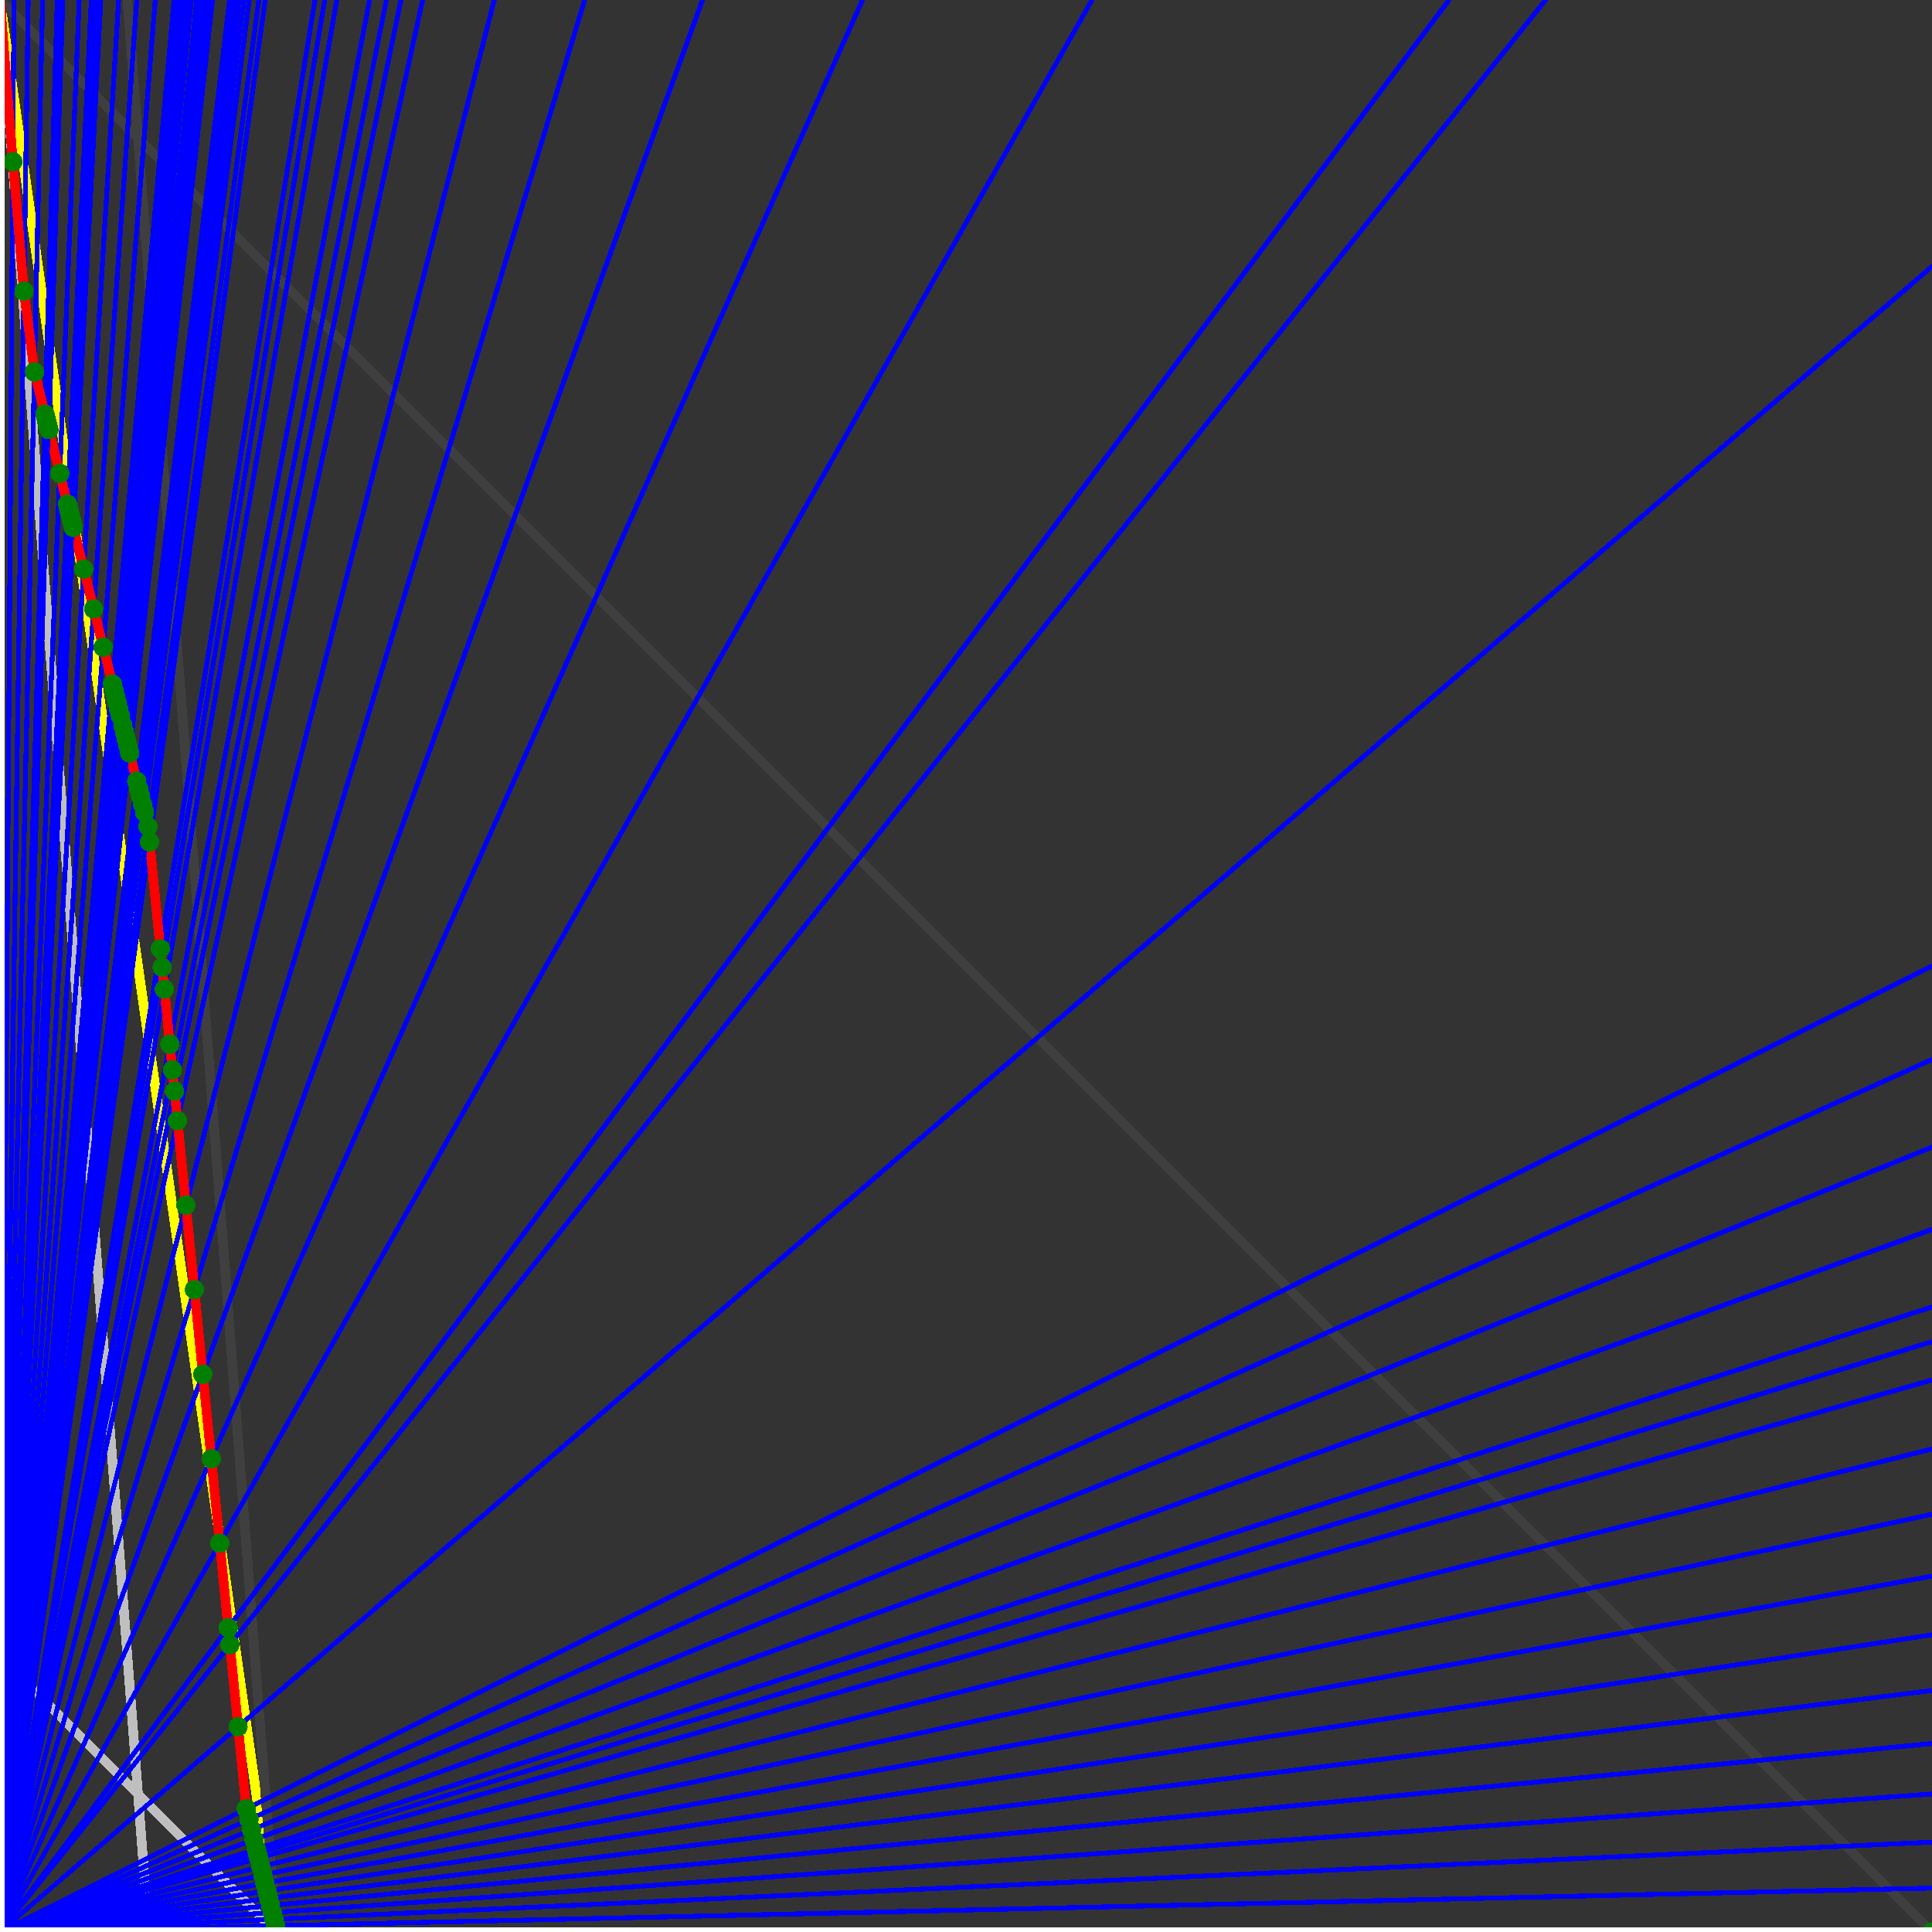 <svg xmlns="http://www.w3.org/2000/svg" version="1.1" width = "750" height = "750" viewBox = "0 0 750 750"  shape-rendering="crispEdges">
<rect x="0" y="0" width="750" height="750" fill="#333333" stroke="none"/>
<path stroke-linejoin="round" stroke-linecap="round" stroke="rgb(255,255,0)" stroke-width="3.75" fill="none" d="M 107.143 750 L 0 0 " />
<path stroke-linejoin="round" stroke-linecap="round" stroke="rgb(63,63,63)" stroke-width="3.75" fill="none" d="M 0 0 L 750 750 M 107.143 750 L 49.451 0 " />
<path stroke-linejoin="round" stroke-linecap="round" stroke="rgb(191,191,191)" stroke-width="3.75" fill="none" d="M 0 642.857 L 107.143 750 M 0 0 L 57.692 750 " />
<path stroke-linejoin="round" stroke-linecap="round" stroke="rgb(0,0,255)" stroke-width="1.875" fill="none" d="M 0 750 L 750 732.955 " />
<path stroke-linejoin="round" stroke-linecap="round" stroke="rgb(255,0,0)" stroke-width="3.75" fill="none" d="M 106.956 747.569 L 107.143 750 " />
<path stroke-linejoin="round" stroke-linecap="round" stroke="rgb(0,0,255)" stroke-width="1.875" fill="none" d="M 0 750 L 750 715.116 " />
<path stroke-linejoin="round" stroke-linecap="round" stroke="rgb(255,0,0)" stroke-width="3.75" fill="none" d="M 106.327 745.055 L 106.956 747.569 " />
<path stroke-linejoin="round" stroke-linecap="round" stroke="rgb(0,0,255)" stroke-width="1.875" fill="none" d="M 0 750 L 750 696.429 " />
<path stroke-linejoin="round" stroke-linecap="round" stroke="rgb(255,0,0)" stroke-width="3.75" fill="none" d="M 105.676 742.452 L 106.327 745.055 " />
<path stroke-linejoin="round" stroke-linecap="round" stroke="rgb(0,0,255)" stroke-width="1.875" fill="none" d="M 0 750 L 750 676.829 " />
<path stroke-linejoin="round" stroke-linecap="round" stroke="rgb(255,0,0)" stroke-width="3.75" fill="none" d="M 105.003 739.756 L 105.676 742.452 " />
<path stroke-linejoin="round" stroke-linecap="round" stroke="rgb(0,0,255)" stroke-width="1.875" fill="none" d="M 0 750 L 750 656.25 " />
<path stroke-linejoin="round" stroke-linecap="round" stroke="rgb(255,0,0)" stroke-width="3.75" fill="none" d="M 104.304 736.962 L 105.003 739.756 " />
<path stroke-linejoin="round" stroke-linecap="round" stroke="rgb(0,0,255)" stroke-width="1.875" fill="none" d="M 0 750 L 750 634.615 " />
<path stroke-linejoin="round" stroke-linecap="round" stroke="rgb(255,0,0)" stroke-width="3.75" fill="none" d="M 103.58 734.065 L 104.304 736.962 " />
<path stroke-linejoin="round" stroke-linecap="round" stroke="rgb(0,0,255)" stroke-width="1.875" fill="none" d="M 0 750 L 750 611.842 " />
<path stroke-linejoin="round" stroke-linecap="round" stroke="rgb(255,0,0)" stroke-width="3.75" fill="none" d="M 102.828 731.058 L 103.58 734.065 " />
<path stroke-linejoin="round" stroke-linecap="round" stroke="rgb(0,0,255)" stroke-width="1.875" fill="none" d="M 0 750 L 750 587.838 " />
<path stroke-linejoin="round" stroke-linecap="round" stroke="rgb(255,0,0)" stroke-width="3.75" fill="none" d="M 102.047 727.936 L 102.828 731.058 " />
<path stroke-linejoin="round" stroke-linecap="round" stroke="rgb(0,0,255)" stroke-width="1.875" fill="none" d="M 0 750 L 750 562.5 " />
<path stroke-linejoin="round" stroke-linecap="round" stroke="rgb(255,0,0)" stroke-width="3.75" fill="none" d="M 101.236 724.691 L 102.047 727.936 " />
<path stroke-linejoin="round" stroke-linecap="round" stroke="rgb(0,0,255)" stroke-width="1.875" fill="none" d="M 0 750 L 750 535.714 " />
<path stroke-linejoin="round" stroke-linecap="round" stroke="rgb(255,0,0)" stroke-width="3.75" fill="none" d="M 100.393 721.316 L 101.236 724.691 " />
<path stroke-linejoin="round" stroke-linecap="round" stroke="rgb(0,0,255)" stroke-width="1.875" fill="none" d="M 0 750 L 750 520.833 " />
<path stroke-linejoin="round" stroke-linecap="round" stroke="rgb(255,0,0)" stroke-width="3.75" fill="none" d="M 99.93 719.466 L 100.393 721.316 " />
<path stroke-linejoin="round" stroke-linecap="round" stroke="rgb(0,0,255)" stroke-width="1.875" fill="none" d="M 0 750 L 750 507.353 " />
<path stroke-linejoin="round" stroke-linecap="round" stroke="rgb(255,0,0)" stroke-width="3.75" fill="none" d="M 99.515 717.804 L 99.93 719.466 " />
<path stroke-linejoin="round" stroke-linecap="round" stroke="rgb(0,0,255)" stroke-width="1.875" fill="none" d="M 0 750 L 750 477.273 " />
<path stroke-linejoin="round" stroke-linecap="round" stroke="rgb(255,0,0)" stroke-width="3.75" fill="none" d="M 98.6 714.146 L 99.515 717.804 " />
<path stroke-linejoin="round" stroke-linecap="round" stroke="rgb(0,0,255)" stroke-width="1.875" fill="none" d="M 0 750 L 750 445.312 " />
<path stroke-linejoin="round" stroke-linecap="round" stroke="rgb(255,0,0)" stroke-width="3.75" fill="none" d="M 97.646 710.331 L 98.6 714.146 " />
<path stroke-linejoin="round" stroke-linecap="round" stroke="rgb(0,0,255)" stroke-width="1.875" fill="none" d="M 0 750 L 750 411.29 " />
<path stroke-linejoin="round" stroke-linecap="round" stroke="rgb(255,0,0)" stroke-width="3.75" fill="none" d="M 96.651 706.351 L 97.646 710.331 " />
<path stroke-linejoin="round" stroke-linecap="round" stroke="rgb(0,0,255)" stroke-width="1.875" fill="none" d="M 0 750 L 750 375 " />
<path stroke-linejoin="round" stroke-linecap="round" stroke="rgb(255,0,0)" stroke-width="3.75" fill="none" d="M 95.612 702.194 L 96.651 706.351 " />
<path stroke-linejoin="round" stroke-linecap="round" stroke="rgb(0,0,255)" stroke-width="1.875" fill="none" d="M 0 750 L 750 103.448 " />
<path stroke-linejoin="round" stroke-linecap="round" stroke="rgb(255,0,0)" stroke-width="3.75" fill="none" d="M 92.425 670.323 L 95.612 702.194 " />
<path stroke-linejoin="round" stroke-linecap="round" stroke="rgb(0,0,255)" stroke-width="1.875" fill="none" d="M 0 750 L 600 0 " />
<path stroke-linejoin="round" stroke-linecap="round" stroke="rgb(255,0,0)" stroke-width="3.75" fill="none" d="M 89.238 638.453 L 92.425 670.323 " />
<path stroke-linejoin="round" stroke-linecap="round" stroke="rgb(0,0,255)" stroke-width="1.875" fill="none" d="M 0 750 L 562.5 0 " />
<path stroke-linejoin="round" stroke-linecap="round" stroke="rgb(255,0,0)" stroke-width="3.75" fill="none" d="M 88.582 631.891 L 89.238 638.453 " />
<path stroke-linejoin="round" stroke-linecap="round" stroke="rgb(0,0,255)" stroke-width="1.875" fill="none" d="M 0 750 L 423.913 0 " />
<path stroke-linejoin="round" stroke-linecap="round" stroke="rgb(255,0,0)" stroke-width="3.75" fill="none" d="M 85.301 599.083 L 88.582 631.891 " />
<path stroke-linejoin="round" stroke-linecap="round" stroke="rgb(0,0,255)" stroke-width="1.875" fill="none" d="M 0 750 L 334.821 0 " />
<path stroke-linejoin="round" stroke-linecap="round" stroke="rgb(255,0,0)" stroke-width="3.75" fill="none" d="M 82.02 566.275 L 85.301 599.083 " />
<path stroke-linejoin="round" stroke-linecap="round" stroke="rgb(0,0,255)" stroke-width="1.875" fill="none" d="M 0 750 L 272.727 0 " />
<path stroke-linejoin="round" stroke-linecap="round" stroke="rgb(255,0,0)" stroke-width="3.75" fill="none" d="M 78.739 533.467 L 82.02 566.275 " />
<path stroke-linejoin="round" stroke-linecap="round" stroke="rgb(0,0,255)" stroke-width="1.875" fill="none" d="M 0 750 L 226.974 0 " />
<path stroke-linejoin="round" stroke-linecap="round" stroke="rgb(255,0,0)" stroke-width="3.75" fill="none" d="M 75.459 500.659 L 78.739 533.467 " />
<path stroke-linejoin="round" stroke-linecap="round" stroke="rgb(0,0,255)" stroke-width="1.875" fill="none" d="M 0 750 L 191.86 0 " />
<path stroke-linejoin="round" stroke-linecap="round" stroke="rgb(255,0,0)" stroke-width="3.75" fill="none" d="M 72.178 467.851 L 75.459 500.659 " />
<path stroke-linejoin="round" stroke-linecap="round" stroke="rgb(0,0,255)" stroke-width="1.875" fill="none" d="M 0 750 L 164.062 0 " />
<path stroke-linejoin="round" stroke-linecap="round" stroke="rgb(255,0,0)" stroke-width="3.75" fill="none" d="M 68.897 435.043 L 72.178 467.851 " />
<path stroke-linejoin="round" stroke-linecap="round" stroke="rgb(0,0,255)" stroke-width="1.875" fill="none" d="M 0 750 L 155.66 0 " />
<path stroke-linejoin="round" stroke-linecap="round" stroke="rgb(255,0,0)" stroke-width="3.75" fill="none" d="M 67.75 423.57 L 68.897 435.043 " />
<path stroke-linejoin="round" stroke-linecap="round" stroke="rgb(0,0,255)" stroke-width="1.875" fill="none" d="M 0 750 L 150 0 " />
<path stroke-linejoin="round" stroke-linecap="round" stroke="rgb(255,0,0)" stroke-width="3.75" fill="none" d="M 66.928 415.358 L 67.75 423.57 " />
<path stroke-linejoin="round" stroke-linecap="round" stroke="rgb(0,0,255)" stroke-width="1.875" fill="none" d="M 0 750 L 143.478 0 " />
<path stroke-linejoin="round" stroke-linecap="round" stroke="rgb(255,0,0)" stroke-width="3.75" fill="none" d="M 65.93 405.368 L 66.928 415.358 " />
<path stroke-linejoin="round" stroke-linecap="round" stroke="rgb(0,0,255)" stroke-width="1.875" fill="none" d="M 0 750 L 130.734 0 " />
<path stroke-linejoin="round" stroke-linecap="round" stroke="rgb(255,0,0)" stroke-width="3.75" fill="none" d="M 63.795 384.02 L 65.93 405.368 " />
<path stroke-linejoin="round" stroke-linecap="round" stroke="rgb(0,0,255)" stroke-width="1.875" fill="none" d="M 0 750 L 126.05 0 " />
<path stroke-linejoin="round" stroke-linecap="round" stroke="rgb(255,0,0)" stroke-width="3.75" fill="none" d="M 62.942 375.494 L 63.795 384.02 " />
<path stroke-linejoin="round" stroke-linecap="round" stroke="rgb(0,0,255)" stroke-width="1.875" fill="none" d="M 0 750 L 122.283 0 " />
<path stroke-linejoin="round" stroke-linecap="round" stroke="rgb(255,0,0)" stroke-width="3.75" fill="none" d="M 62.227 368.342 L 62.942 375.494 " />
<path stroke-linejoin="round" stroke-linecap="round" stroke="rgb(0,0,255)" stroke-width="1.875" fill="none" d="M 0 750 L 102.941 0 " />
<path stroke-linejoin="round" stroke-linecap="round" stroke="rgb(255,0,0)" stroke-width="3.75" fill="none" d="M 58.078 326.857 L 62.227 368.342 " />
<path stroke-linejoin="round" stroke-linecap="round" stroke="rgb(0,0,255)" stroke-width="1.875" fill="none" d="M 0 750 L 100.446 0 " />
<path stroke-linejoin="round" stroke-linecap="round" stroke="rgb(255,0,0)" stroke-width="3.75" fill="none" d="M 57.477 320.841 L 58.078 326.857 " />
<path stroke-linejoin="round" stroke-linecap="round" stroke="rgb(0,0,255)" stroke-width="1.875" fill="none" d="M 0 750 L 96.774 0 " />
<path stroke-linejoin="round" stroke-linecap="round" stroke="rgb(255,0,0)" stroke-width="3.75" fill="none" d="M 56.091 315.297 L 57.477 320.841 " />
<path stroke-linejoin="round" stroke-linecap="round" stroke="rgb(0,0,255)" stroke-width="1.875" fill="none" d="M 0 750 L 94.737 0 " />
<path stroke-linejoin="round" stroke-linecap="round" stroke="rgb(255,0,0)" stroke-width="3.75" fill="none" d="M 55.306 312.159 L 56.091 315.297 " />
<path stroke-linejoin="round" stroke-linecap="round" stroke="rgb(0,0,255)" stroke-width="1.875" fill="none" d="M 0 750 L 92.784 0 " />
<path stroke-linejoin="round" stroke-linecap="round" stroke="rgb(255,0,0)" stroke-width="3.75" fill="none" d="M 54.543 309.107 L 55.306 312.159 " />
<path stroke-linejoin="round" stroke-linecap="round" stroke="rgb(0,0,255)" stroke-width="1.875" fill="none" d="M 0 750 L 90.909 0 " />
<path stroke-linejoin="round" stroke-linecap="round" stroke="rgb(255,0,0)" stroke-width="3.75" fill="none" d="M 53.801 306.139 L 54.543 309.107 " />
<path stroke-linejoin="round" stroke-linecap="round" stroke="rgb(0,0,255)" stroke-width="1.875" fill="none" d="M 0 750 L 89.109 0 " />
<path stroke-linejoin="round" stroke-linecap="round" stroke="rgb(255,0,0)" stroke-width="3.75" fill="none" d="M 53.079 303.25 L 53.801 306.139 " />
<path stroke-linejoin="round" stroke-linecap="round" stroke="rgb(0,0,255)" stroke-width="1.875" fill="none" d="M 0 750 L 82.5 0 " />
<path stroke-linejoin="round" stroke-linecap="round" stroke="rgb(255,0,0)" stroke-width="3.75" fill="none" d="M 50.345 292.315 L 53.079 303.25 " />
<path stroke-linejoin="round" stroke-linecap="round" stroke="rgb(0,0,255)" stroke-width="1.875" fill="none" d="M 0 750 L 80.882 0 " />
<path stroke-linejoin="round" stroke-linecap="round" stroke="rgb(255,0,0)" stroke-width="3.75" fill="none" d="M 49.656 289.556 L 50.345 292.315 " />
<path stroke-linejoin="round" stroke-linecap="round" stroke="rgb(0,0,255)" stroke-width="1.875" fill="none" d="M 0 750 L 79.327 0 " />
<path stroke-linejoin="round" stroke-linecap="round" stroke="rgb(255,0,0)" stroke-width="3.75" fill="none" d="M 48.985 286.872 L 49.656 289.556 " />
<path stroke-linejoin="round" stroke-linecap="round" stroke="rgb(0,0,255)" stroke-width="1.875" fill="none" d="M 0 750 L 77.83 0 " />
<path stroke-linejoin="round" stroke-linecap="round" stroke="rgb(255,0,0)" stroke-width="3.75" fill="none" d="M 48.332 284.26 L 48.985 286.872 " />
<path stroke-linejoin="round" stroke-linecap="round" stroke="rgb(0,0,255)" stroke-width="1.875" fill="none" d="M 0 750 L 76.389 0 " />
<path stroke-linejoin="round" stroke-linecap="round" stroke="rgb(255,0,0)" stroke-width="3.75" fill="none" d="M 47.696 281.716 L 48.332 284.26 " />
<path stroke-linejoin="round" stroke-linecap="round" stroke="rgb(0,0,255)" stroke-width="1.875" fill="none" d="M 0 750 L 74.257 0 " />
<path stroke-linejoin="round" stroke-linecap="round" stroke="rgb(255,0,0)" stroke-width="3.75" fill="none" d="M 46.742 277.903 L 47.696 281.716 " />
<path stroke-linejoin="round" stroke-linecap="round" stroke="rgb(0,0,255)" stroke-width="1.875" fill="none" d="M 0 750 L 72.816 0 " />
<path stroke-linejoin="round" stroke-linecap="round" stroke="rgb(255,0,0)" stroke-width="3.75" fill="none" d="M 46.089 275.288 L 46.742 277.903 " />
<path stroke-linejoin="round" stroke-linecap="round" stroke="rgb(0,0,255)" stroke-width="1.875" fill="none" d="M 0 750 L 71.429 0 " />
<path stroke-linejoin="round" stroke-linecap="round" stroke="rgb(255,0,0)" stroke-width="3.75" fill="none" d="M 45.453 272.745 L 46.089 275.288 " />
<path stroke-linejoin="round" stroke-linecap="round" stroke="rgb(0,0,255)" stroke-width="1.875" fill="none" d="M 0 750 L 70.093 0 " />
<path stroke-linejoin="round" stroke-linecap="round" stroke="rgb(255,0,0)" stroke-width="3.75" fill="none" d="M 44.834 270.271 L 45.453 272.745 " />
<path stroke-linejoin="round" stroke-linecap="round" stroke="rgb(0,0,255)" stroke-width="1.875" fill="none" d="M 0 750 L 68.807 0 " />
<path stroke-linejoin="round" stroke-linecap="round" stroke="rgb(255,0,0)" stroke-width="3.75" fill="none" d="M 44.233 267.864 L 44.834 270.271 " />
<path stroke-linejoin="round" stroke-linecap="round" stroke="rgb(0,0,255)" stroke-width="1.875" fill="none" d="M 0 750 L 67.568 0 " />
<path stroke-linejoin="round" stroke-linecap="round" stroke="rgb(255,0,0)" stroke-width="3.75" fill="none" d="M 43.647 265.521 L 44.233 267.864 " />
<path stroke-linejoin="round" stroke-linecap="round" stroke="rgb(0,0,255)" stroke-width="1.875" fill="none" d="M 0 750 L 60.268 0 " />
<path stroke-linejoin="round" stroke-linecap="round" stroke="rgb(255,0,0)" stroke-width="3.75" fill="none" d="M 40.078 251.247 L 43.647 265.521 " />
<path stroke-linejoin="round" stroke-linecap="round" stroke="rgb(0,0,255)" stroke-width="1.875" fill="none" d="M 0 750 L 53.097 0 " />
<path stroke-linejoin="round" stroke-linecap="round" stroke="rgb(255,0,0)" stroke-width="3.75" fill="none" d="M 36.362 236.383 L 40.078 251.247 " />
<path stroke-linejoin="round" stroke-linecap="round" stroke="rgb(0,0,255)" stroke-width="1.875" fill="none" d="M 0 750 L 46.053 0 " />
<path stroke-linejoin="round" stroke-linecap="round" stroke="rgb(255,0,0)" stroke-width="3.75" fill="none" d="M 32.489 220.89 L 36.362 236.383 " />
<path stroke-linejoin="round" stroke-linecap="round" stroke="rgb(0,0,255)" stroke-width="1.875" fill="none" d="M 0 750 L 39.13 0 " />
<path stroke-linejoin="round" stroke-linecap="round" stroke="rgb(255,0,0)" stroke-width="3.75" fill="none" d="M 28.449 204.729 L 32.489 220.89 " />
<path stroke-linejoin="round" stroke-linecap="round" stroke="rgb(0,0,255)" stroke-width="1.875" fill="none" d="M 0 750 L 38.462 0 " />
<path stroke-linejoin="round" stroke-linecap="round" stroke="rgb(255,0,0)" stroke-width="3.75" fill="none" d="M 28.045 203.115 L 28.449 204.729 " />
<path stroke-linejoin="round" stroke-linecap="round" stroke="rgb(0,0,255)" stroke-width="1.875" fill="none" d="M 0 750 L 37.815 0 " />
<path stroke-linejoin="round" stroke-linecap="round" stroke="rgb(255,0,0)" stroke-width="3.75" fill="none" d="M 27.653 201.546 L 28.045 203.115 " />
<path stroke-linejoin="round" stroke-linecap="round" stroke="rgb(0,0,255)" stroke-width="1.875" fill="none" d="M 0 750 L 37.19 0 " />
<path stroke-linejoin="round" stroke-linecap="round" stroke="rgb(255,0,0)" stroke-width="3.75" fill="none" d="M 27.272 200.021 L 27.653 201.546 " />
<path stroke-linejoin="round" stroke-linecap="round" stroke="rgb(0,0,255)" stroke-width="1.875" fill="none" d="M 0 750 L 36.585 0 " />
<path stroke-linejoin="round" stroke-linecap="round" stroke="rgb(255,0,0)" stroke-width="3.75" fill="none" d="M 26.901 198.536 L 27.272 200.021 " />
<path stroke-linejoin="round" stroke-linecap="round" stroke="rgb(0,0,255)" stroke-width="1.875" fill="none" d="M 0 750 L 36 0 " />
<path stroke-linejoin="round" stroke-linecap="round" stroke="rgb(255,0,0)" stroke-width="3.75" fill="none" d="M 26.54 197.092 L 26.901 198.536 " />
<path stroke-linejoin="round" stroke-linecap="round" stroke="rgb(0,0,255)" stroke-width="1.875" fill="none" d="M 0 750 L 35.433 0 " />
<path stroke-linejoin="round" stroke-linecap="round" stroke="rgb(255,0,0)" stroke-width="3.75" fill="none" d="M 26.188 195.686 L 26.54 197.092 " />
<path stroke-linejoin="round" stroke-linecap="round" stroke="rgb(0,0,255)" stroke-width="1.875" fill="none" d="M 0 750 L 30.738 0 " />
<path stroke-linejoin="round" stroke-linecap="round" stroke="rgb(255,0,0)" stroke-width="3.75" fill="none" d="M 23.207 183.76 L 26.188 195.686 " />
<path stroke-linejoin="round" stroke-linecap="round" stroke="rgb(0,0,255)" stroke-width="1.875" fill="none" d="M 0 750 L 24.39 0 " />
<path stroke-linejoin="round" stroke-linecap="round" stroke="rgb(255,0,0)" stroke-width="3.75" fill="none" d="M 18.966 166.797 L 23.207 183.76 " />
<path stroke-linejoin="round" stroke-linecap="round" stroke="rgb(0,0,255)" stroke-width="1.875" fill="none" d="M 0 750 L 24 0 " />
<path stroke-linejoin="round" stroke-linecap="round" stroke="rgb(255,0,0)" stroke-width="3.75" fill="none" d="M 18.697 165.721 L 18.966 166.797 " />
<path stroke-linejoin="round" stroke-linecap="round" stroke="rgb(0,0,255)" stroke-width="1.875" fill="none" d="M 0 750 L 23.622 0 " />
<path stroke-linejoin="round" stroke-linecap="round" stroke="rgb(255,0,0)" stroke-width="3.75" fill="none" d="M 18.435 164.675 L 18.697 165.721 " />
<path stroke-linejoin="round" stroke-linecap="round" stroke="rgb(0,0,255)" stroke-width="1.875" fill="none" d="M 0 750 L 23.256 0 " />
<path stroke-linejoin="round" stroke-linecap="round" stroke="rgb(255,0,0)" stroke-width="3.75" fill="none" d="M 18.181 163.658 L 18.435 164.675 " />
<path stroke-linejoin="round" stroke-linecap="round" stroke="rgb(0,0,255)" stroke-width="1.875" fill="none" d="M 0 750 L 22.901 0 " />
<path stroke-linejoin="round" stroke-linecap="round" stroke="rgb(255,0,0)" stroke-width="3.75" fill="none" d="M 17.934 162.669 L 18.181 163.658 " />
<path stroke-linejoin="round" stroke-linecap="round" stroke="rgb(0,0,255)" stroke-width="1.875" fill="none" d="M 0 750 L 22.556 0 " />
<path stroke-linejoin="round" stroke-linecap="round" stroke="rgb(255,0,0)" stroke-width="3.75" fill="none" d="M 17.693 161.706 L 17.934 162.669 " />
<path stroke-linejoin="round" stroke-linecap="round" stroke="rgb(0,0,255)" stroke-width="1.875" fill="none" d="M 0 750 L 22.222 0 " />
<path stroke-linejoin="round" stroke-linecap="round" stroke="rgb(255,0,0)" stroke-width="3.75" fill="none" d="M 17.459 160.769 L 17.693 161.706 " />
<path stroke-linejoin="round" stroke-linecap="round" stroke="rgb(0,0,255)" stroke-width="1.875" fill="none" d="M 0 750 L 16.544 0 " />
<path stroke-linejoin="round" stroke-linecap="round" stroke="rgb(255,0,0)" stroke-width="3.75" fill="none" d="M 13.359 144.372 L 17.459 160.769 " />
<path stroke-linejoin="round" stroke-linecap="round" stroke="rgb(0,0,255)" stroke-width="1.875" fill="none" d="M 0 750 L 10.949 0 " />
<path stroke-linejoin="round" stroke-linecap="round" stroke="rgb(255,0,0)" stroke-width="3.75" fill="none" d="M 9.299 113.048 L 13.359 144.371 " />
<path stroke-linejoin="round" stroke-linecap="round" stroke="rgb(0,0,255)" stroke-width="1.875" fill="none" d="M 0 750 L 5.435 0 " />
<path stroke-linejoin="round" stroke-linecap="round" stroke="rgb(255,0,0)" stroke-width="3.75" fill="none" d="M 4.98 62.764 L 9.299 113.048 " />
<path stroke-linejoin="round" stroke-linecap="round" stroke="rgb(0,0,255)" stroke-width="1.875" fill="none" d="M 0 750 L 0 0 " />
<path stroke-linejoin="round" stroke-linecap="round" stroke="rgb(255,0,0)" stroke-width="3.75" fill="none" d="M 0 0 L 4.98 62.764 " />
<circle cx="106.956" cy="747.569" r="3.75" style="fill:rgb(0,127,0);stroke-width:1" /><circle cx="106.327" cy="745.055" r="3.75" style="fill:rgb(0,127,0);stroke-width:1" /><circle cx="105.676" cy="742.452" r="3.75" style="fill:rgb(0,127,0);stroke-width:1" /><circle cx="105.003" cy="739.756" r="3.75" style="fill:rgb(0,127,0);stroke-width:1" /><circle cx="104.304" cy="736.962" r="3.75" style="fill:rgb(0,127,0);stroke-width:1" /><circle cx="103.58" cy="734.065" r="3.75" style="fill:rgb(0,127,0);stroke-width:1" /><circle cx="102.828" cy="731.058" r="3.75" style="fill:rgb(0,127,0);stroke-width:1" /><circle cx="102.047" cy="727.936" r="3.75" style="fill:rgb(0,127,0);stroke-width:1" /><circle cx="101.236" cy="724.691" r="3.75" style="fill:rgb(0,127,0);stroke-width:1" /><circle cx="100.393" cy="721.316" r="3.75" style="fill:rgb(0,127,0);stroke-width:1" /><circle cx="99.93" cy="719.466" r="3.75" style="fill:rgb(0,127,0);stroke-width:1" /><circle cx="99.515" cy="717.804" r="3.75" style="fill:rgb(0,127,0);stroke-width:1" /><circle cx="98.6" cy="714.145" r="3.75" style="fill:rgb(0,127,0);stroke-width:1" /><circle cx="97.646" cy="710.331" r="3.75" style="fill:rgb(0,127,0);stroke-width:1" /><circle cx="96.651" cy="706.351" r="3.75" style="fill:rgb(0,127,0);stroke-width:1" /><circle cx="95.612" cy="702.194" r="3.75" style="fill:rgb(0,127,0);stroke-width:1" /><circle cx="92.425" cy="670.323" r="3.75" style="fill:rgb(0,127,0);stroke-width:1" /><circle cx="89.238" cy="638.453" r="3.75" style="fill:rgb(0,127,0);stroke-width:1" /><circle cx="88.582" cy="631.891" r="3.75" style="fill:rgb(0,127,0);stroke-width:1" /><circle cx="85.301" cy="599.083" r="3.75" style="fill:rgb(0,127,0);stroke-width:1" /><circle cx="82.02" cy="566.275" r="3.75" style="fill:rgb(0,127,0);stroke-width:1" /><circle cx="78.739" cy="533.467" r="3.75" style="fill:rgb(0,127,0);stroke-width:1" /><circle cx="75.459" cy="500.659" r="3.75" style="fill:rgb(0,127,0);stroke-width:1" /><circle cx="72.178" cy="467.851" r="3.75" style="fill:rgb(0,127,0);stroke-width:1" /><circle cx="68.897" cy="435.043" r="3.75" style="fill:rgb(0,127,0);stroke-width:1" /><circle cx="67.75" cy="423.57" r="3.75" style="fill:rgb(0,127,0);stroke-width:1" /><circle cx="66.928" cy="415.358" r="3.75" style="fill:rgb(0,127,0);stroke-width:1" /><circle cx="65.93" cy="405.368" r="3.75" style="fill:rgb(0,127,0);stroke-width:1" /><circle cx="63.795" cy="384.02" r="3.75" style="fill:rgb(0,127,0);stroke-width:1" /><circle cx="62.942" cy="375.494" r="3.75" style="fill:rgb(0,127,0);stroke-width:1" /><circle cx="62.227" cy="368.342" r="3.75" style="fill:rgb(0,127,0);stroke-width:1" /><circle cx="58.078" cy="326.857" r="3.75" style="fill:rgb(0,127,0);stroke-width:1" /><circle cx="57.477" cy="320.841" r="3.75" style="fill:rgb(0,127,0);stroke-width:1" /><circle cx="56.091" cy="315.297" r="3.75" style="fill:rgb(0,127,0);stroke-width:1" /><circle cx="55.306" cy="312.159" r="3.75" style="fill:rgb(0,127,0);stroke-width:1" /><circle cx="54.543" cy="309.107" r="3.75" style="fill:rgb(0,127,0);stroke-width:1" /><circle cx="53.801" cy="306.139" r="3.75" style="fill:rgb(0,127,0);stroke-width:1" /><circle cx="53.079" cy="303.25" r="3.75" style="fill:rgb(0,127,0);stroke-width:1" /><circle cx="50.345" cy="292.315" r="3.75" style="fill:rgb(0,127,0);stroke-width:1" /><circle cx="49.656" cy="289.556" r="3.75" style="fill:rgb(0,127,0);stroke-width:1" /><circle cx="48.985" cy="286.872" r="3.75" style="fill:rgb(0,127,0);stroke-width:1" /><circle cx="48.332" cy="284.26" r="3.75" style="fill:rgb(0,127,0);stroke-width:1" /><circle cx="47.696" cy="281.716" r="3.75" style="fill:rgb(0,127,0);stroke-width:1" /><circle cx="46.742" cy="277.903" r="3.75" style="fill:rgb(0,127,0);stroke-width:1" /><circle cx="46.089" cy="275.288" r="3.75" style="fill:rgb(0,127,0);stroke-width:1" /><circle cx="45.453" cy="272.745" r="3.75" style="fill:rgb(0,127,0);stroke-width:1" /><circle cx="44.834" cy="270.271" r="3.75" style="fill:rgb(0,127,0);stroke-width:1" /><circle cx="44.233" cy="267.864" r="3.75" style="fill:rgb(0,127,0);stroke-width:1" /><circle cx="43.647" cy="265.521" r="3.75" style="fill:rgb(0,127,0);stroke-width:1" /><circle cx="40.078" cy="251.247" r="3.75" style="fill:rgb(0,127,0);stroke-width:1" /><circle cx="36.362" cy="236.383" r="3.75" style="fill:rgb(0,127,0);stroke-width:1" /><circle cx="32.489" cy="220.89" r="3.75" style="fill:rgb(0,127,0);stroke-width:1" /><circle cx="28.449" cy="204.729" r="3.75" style="fill:rgb(0,127,0);stroke-width:1" /><circle cx="28.045" cy="203.115" r="3.75" style="fill:rgb(0,127,0);stroke-width:1" /><circle cx="27.653" cy="201.546" r="3.75" style="fill:rgb(0,127,0);stroke-width:1" /><circle cx="27.272" cy="200.021" r="3.75" style="fill:rgb(0,127,0);stroke-width:1" /><circle cx="26.901" cy="198.536" r="3.75" style="fill:rgb(0,127,0);stroke-width:1" /><circle cx="26.54" cy="197.092" r="3.75" style="fill:rgb(0,127,0);stroke-width:1" /><circle cx="26.188" cy="195.686" r="3.75" style="fill:rgb(0,127,0);stroke-width:1" /><circle cx="23.207" cy="183.76" r="3.75" style="fill:rgb(0,127,0);stroke-width:1" /><circle cx="18.966" cy="166.797" r="3.75" style="fill:rgb(0,127,0);stroke-width:1" /><circle cx="18.697" cy="165.721" r="3.75" style="fill:rgb(0,127,0);stroke-width:1" /><circle cx="18.435" cy="164.675" r="3.75" style="fill:rgb(0,127,0);stroke-width:1" /><circle cx="18.181" cy="163.658" r="3.75" style="fill:rgb(0,127,0);stroke-width:1" /><circle cx="17.934" cy="162.669" r="3.75" style="fill:rgb(0,127,0);stroke-width:1" /><circle cx="17.693" cy="161.706" r="3.75" style="fill:rgb(0,127,0);stroke-width:1" /><circle cx="17.459" cy="160.769" r="3.75" style="fill:rgb(0,127,0);stroke-width:1" /><circle cx="13.359" cy="144.372" r="3.75" style="fill:rgb(0,127,0);stroke-width:1" /><circle cx="9.299" cy="113.048" r="3.75" style="fill:rgb(0,127,0);stroke-width:1" /><circle cx="4.98" cy="62.764" r="3.75" style="fill:rgb(0,127,0);stroke-width:1" /><circle cx="750" cy="750" r="3.75" style="fill:rgb(0,127,0);stroke-width:1" /><path stroke-linejoin="round" stroke-linecap="round" stroke="rgb(255,255,255)" stroke-width="3.75" fill="none" d="M 0 750 L 750 750 M 0 750 L 0 0 " />

</svg>
